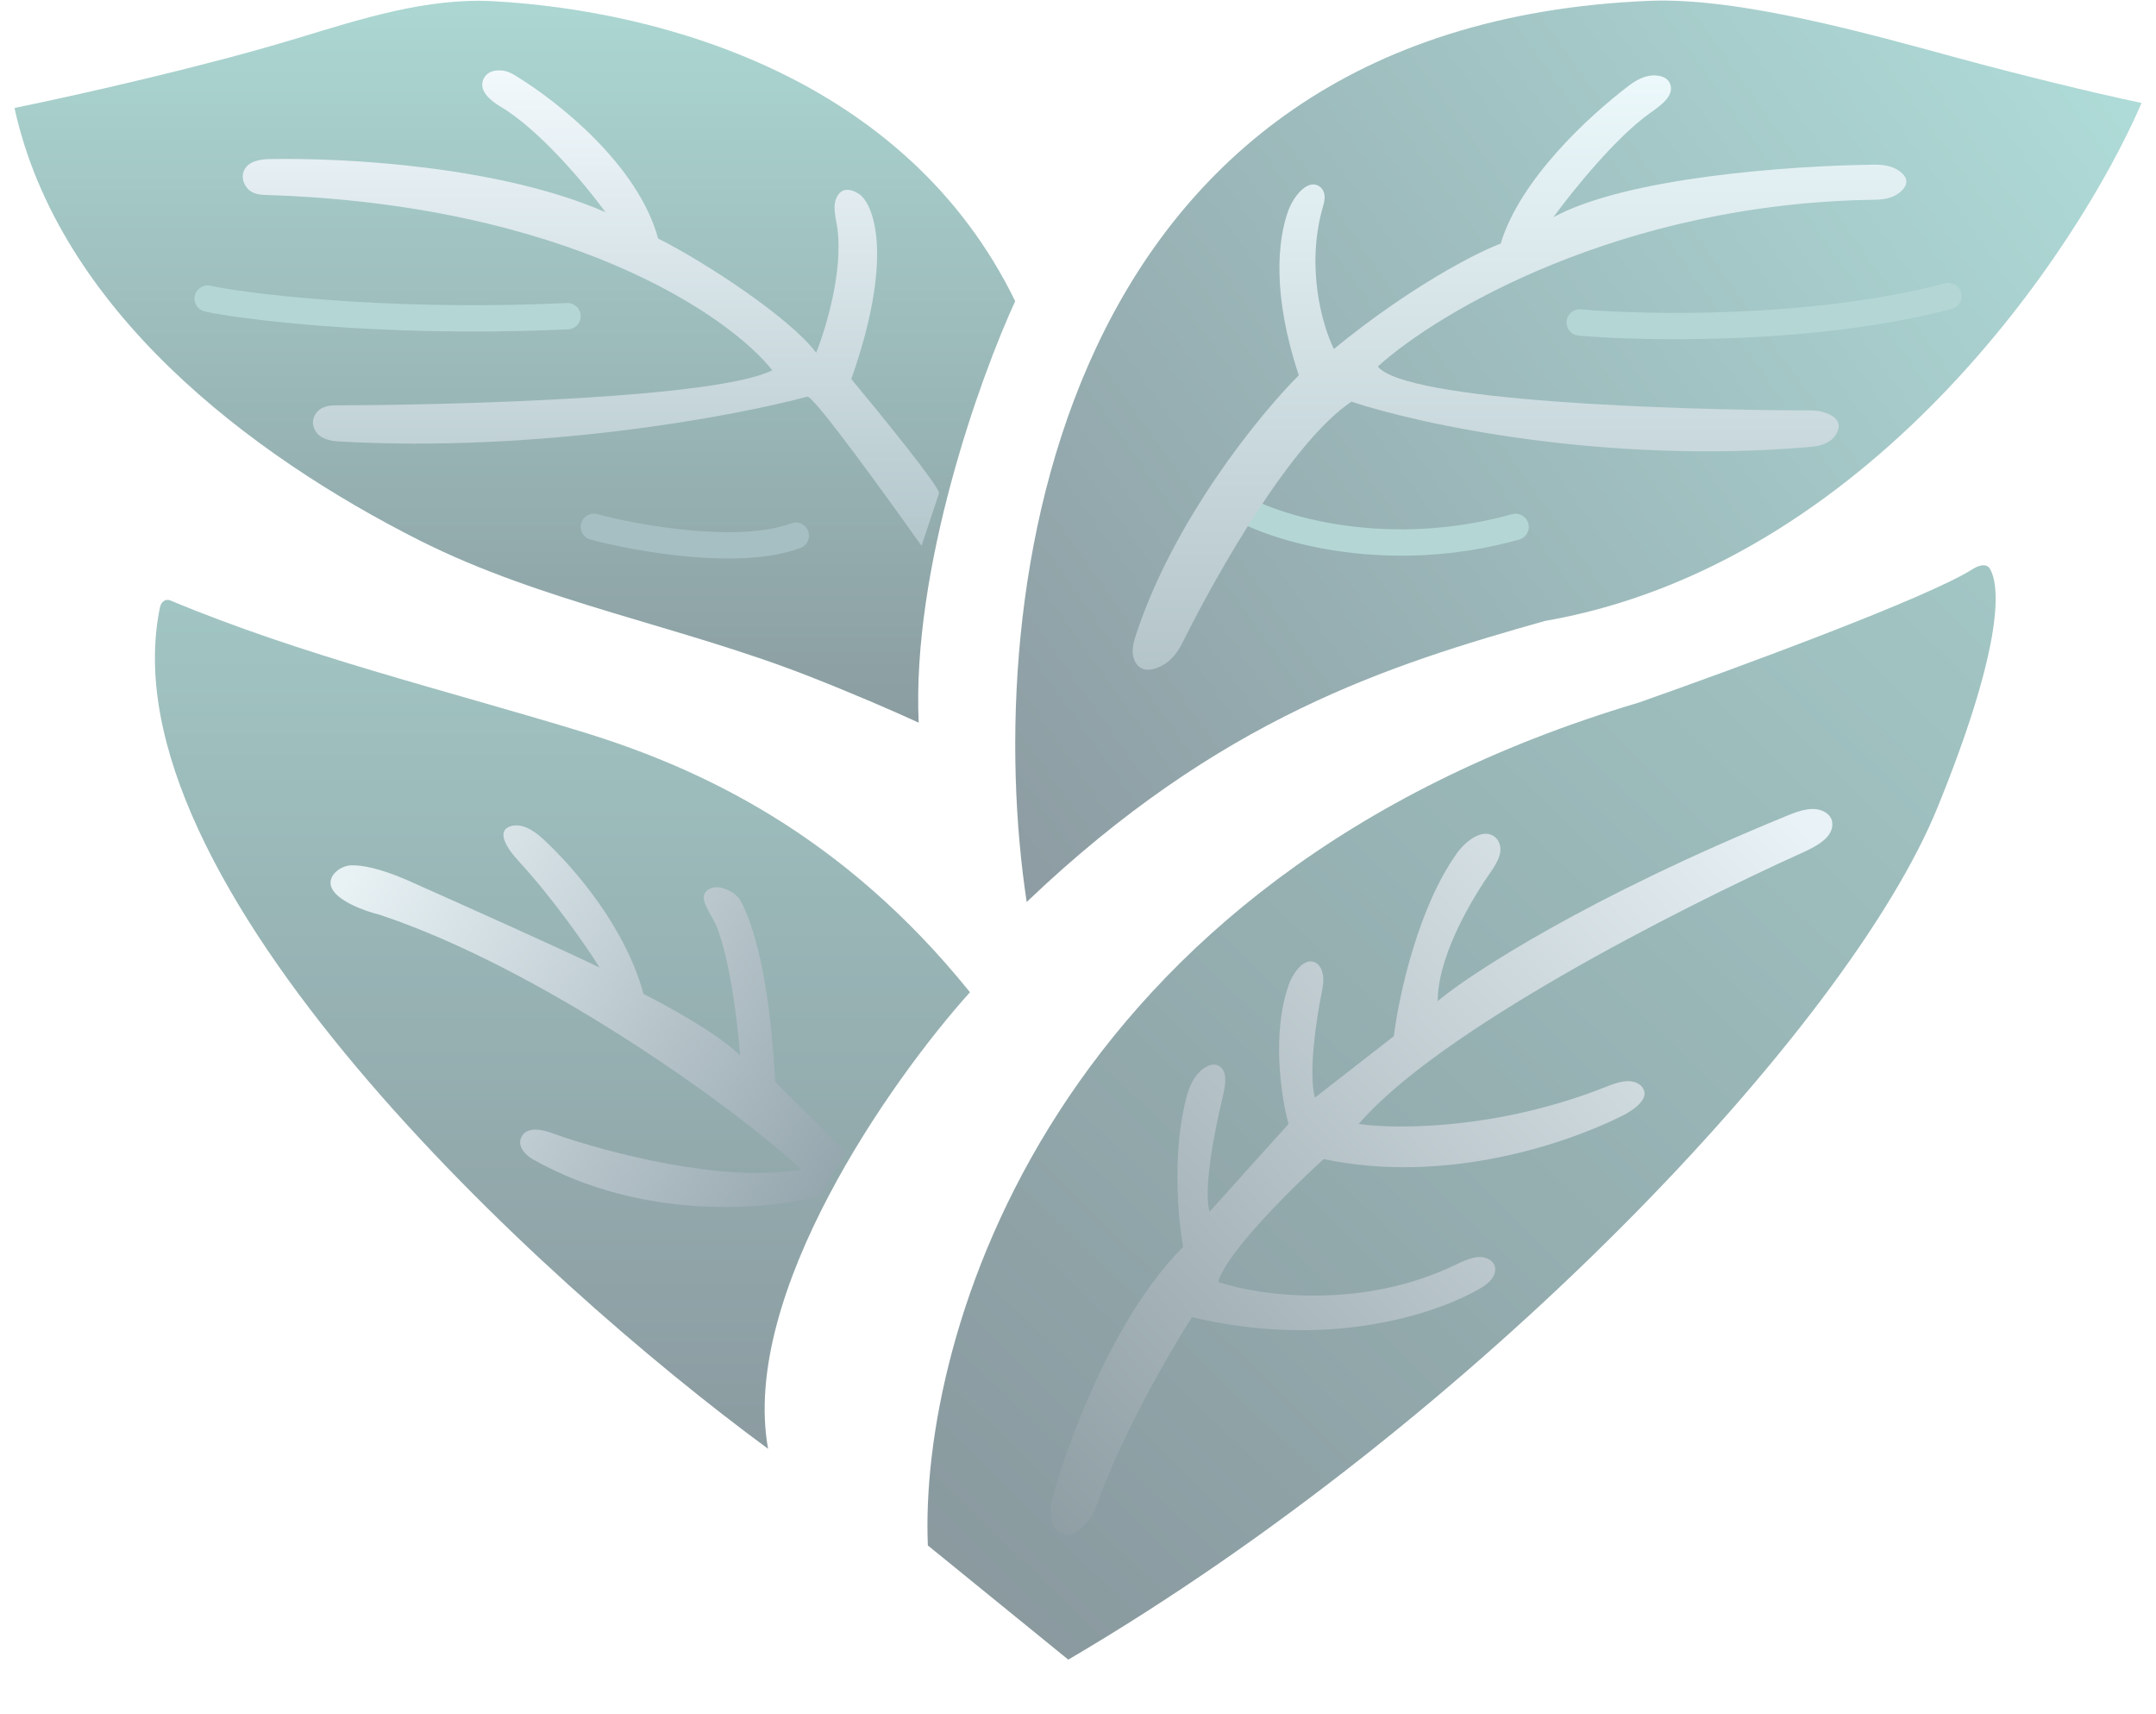 <svg width="39" height="31" viewBox="0 0 39 31" fill="none" xmlns="http://www.w3.org/2000/svg">
<g opacity="0.5">
<path d="M29.646 12.705C18.975 15.881 16.625 24.191 16.784 27.949L19.324 30.014C26.692 25.694 33.428 18.58 35.045 14.61C36.195 11.787 36.205 10.635 35.995 10.286C35.931 10.179 35.787 10.226 35.682 10.293C34.879 10.806 31.427 12.079 29.646 12.705Z" fill="url(#paint0_linear_83_4041)"/>
<path d="M24.578 20.327C26.019 18.646 30.315 16.455 32.615 15.415C32.864 15.302 33.18 15.136 33.142 14.866C33.131 14.791 33.088 14.737 33.028 14.697C32.826 14.564 32.561 14.656 32.336 14.748C28.733 16.221 26.623 17.59 26.007 18.104C26.007 17.354 26.534 16.4 26.922 15.834C27.047 15.652 27.205 15.436 27.115 15.234C27.101 15.202 27.082 15.175 27.06 15.153C26.853 14.954 26.528 15.189 26.36 15.423C25.66 16.393 25.307 17.987 25.213 18.739L23.784 19.851C23.67 19.396 23.802 18.485 23.907 17.956C23.93 17.843 23.951 17.726 23.927 17.613C23.906 17.515 23.867 17.455 23.818 17.422C23.614 17.284 23.394 17.577 23.312 17.81C23.004 18.68 23.168 19.815 23.308 20.327L21.878 21.915C21.771 21.487 21.958 20.502 22.114 19.855C22.165 19.643 22.225 19.343 22.022 19.264C21.949 19.236 21.867 19.262 21.788 19.312C21.611 19.427 21.519 19.632 21.464 19.837C21.202 20.815 21.306 22.024 21.402 22.55C20.132 23.82 19.285 26.149 19.02 27.155C18.971 27.403 19.016 27.562 19.106 27.661C19.348 27.928 19.712 27.569 19.834 27.23C20.298 25.937 21.146 24.466 21.561 23.82C24.001 24.401 25.919 23.787 26.755 23.313C26.894 23.234 27.042 23.122 27.047 22.962C27.049 22.887 27.015 22.833 26.963 22.794C26.786 22.662 26.543 22.77 26.344 22.866C24.642 23.695 22.787 23.435 22.037 23.185C22.164 22.677 23.36 21.491 23.943 20.962C26.111 21.419 28.27 20.713 29.339 20.182C29.554 20.075 29.85 19.869 29.714 19.671C29.7 19.649 29.681 19.631 29.659 19.615C29.481 19.488 29.239 19.58 29.035 19.661C27.112 20.423 25.282 20.427 24.578 20.327Z" fill="url(#paint1_linear_83_4041)"/>
<path d="M13.894 26.201C13.386 23.406 16.117 19.532 17.546 17.944C15.236 15.08 12.658 13.882 10.499 13.225C8.026 12.472 5.469 11.856 3.084 10.86C2.992 10.821 2.915 10.884 2.894 10.982C1.864 15.933 9.764 23.169 13.894 26.201Z" fill="url(#paint2_linear_83_4041)"/>
<path d="M14.817 21.628L15.293 20.834L14.023 19.564C13.923 17.669 13.621 16.694 13.393 16.286C13.306 16.128 13.01 15.99 12.848 16.069C12.564 16.207 12.873 16.508 12.983 16.804C13.216 17.437 13.346 18.513 13.387 19.087C13.006 18.706 12.064 18.187 11.641 17.976C11.314 16.778 10.419 15.728 9.837 15.185C9.67 15.03 9.452 14.876 9.234 14.943C9.223 14.946 9.214 14.949 9.204 14.954C8.979 15.053 9.192 15.365 9.359 15.547C10.021 16.267 10.612 17.124 10.847 17.499C10.339 17.245 8.306 16.335 7.353 15.911C6.875 15.706 6.559 15.645 6.361 15.649C6.156 15.653 5.927 15.835 5.989 16.03C6.067 16.278 6.562 16.468 6.877 16.546C9.735 17.499 13.176 19.934 14.499 21.151C13.102 21.405 10.953 20.834 10.053 20.516C9.648 20.354 9.48 20.442 9.424 20.581C9.364 20.734 9.495 20.884 9.638 20.965C11.622 22.089 13.898 21.883 14.817 21.628Z" fill="url(#paint3_linear_83_4041)"/>
<path d="M27.043 10.293C27.171 10.262 27.25 10.134 27.219 10.006C27.189 9.878 27.06 9.799 26.932 9.83L27.043 10.293ZM22.235 9.702L22.154 9.926C23.009 10.233 25.18 10.741 27.043 10.293L26.988 10.062L26.932 9.83C25.198 10.247 23.131 9.771 22.315 9.478L22.235 9.702Z" fill="black"/>
<path d="M29.837 0.015C19.015 0.457 17.74 10.834 18.572 16.312C22.065 12.977 25.135 12.025 27.941 11.231C33.784 10.214 37.574 4.561 38.739 1.862C37.844 1.674 36.553 1.358 35.394 1.043C33.824 0.616 31.463 -0.052 29.837 0.015Z" fill="url(#paint4_linear_83_4041)"/>
<path d="M28.576 5.832C29.793 5.938 32.831 5.991 35.245 5.355" stroke="#69B0AC" stroke-width="0.476" stroke-linecap="round"/>
<path d="M22.493 9.211C23.181 9.581 25.129 10.164 27.416 9.529" stroke="#69B0AC" stroke-width="0.476" stroke-linecap="round"/>
<path d="M28.099 3.929C29.422 3.207 32.367 2.998 33.89 2.978C34.051 2.976 34.218 2.995 34.351 3.088C34.565 3.238 34.489 3.386 34.347 3.494C34.218 3.591 34.049 3.611 33.888 3.613C29.315 3.681 26.015 5.64 24.923 6.628C25.423 7.253 30.263 7.417 32.739 7.422C32.823 7.422 32.905 7.428 32.985 7.453C33.302 7.55 33.3 7.721 33.205 7.867C33.111 8.013 32.93 8.067 32.757 8.082C29.05 8.404 25.688 7.677 24.447 7.264C23.38 7.975 22.045 10.31 21.398 11.608C21.313 11.779 21.199 11.941 21.03 12.032C20.731 12.193 20.582 12.088 20.518 11.933C20.46 11.793 20.498 11.636 20.545 11.491C21.222 9.415 22.778 7.503 23.494 6.787C23.011 5.337 23.11 4.347 23.301 3.817C23.394 3.558 23.657 3.214 23.877 3.378C23.905 3.399 23.926 3.428 23.94 3.461C23.983 3.554 23.953 3.661 23.925 3.759C23.617 4.851 23.927 5.906 24.129 6.311C25.527 5.167 26.723 4.564 27.146 4.405C27.492 3.254 28.732 2.103 29.474 1.542C29.613 1.438 29.775 1.354 29.948 1.364C30.101 1.374 30.178 1.434 30.21 1.515C30.294 1.729 30.047 1.903 29.858 2.037L29.85 2.043C29.234 2.479 28.458 3.436 28.099 3.929Z" fill="url(#paint5_linear_83_4041)"/>
<path d="M16.618 13.069C16.491 10.274 17.729 6.823 18.364 5.447C16.403 1.42 12 0.197 8.943 0.023C7.721 -0.047 6.527 0.344 5.356 0.698C3.717 1.195 1.498 1.699 0.262 1.953C1.064 5.606 4.517 8.223 7.585 9.771C9.812 10.894 12.323 11.322 14.644 12.234C15.422 12.539 16.136 12.848 16.618 13.069Z" fill="url(#paint6_linear_83_4041)"/>
<path d="M3.756 5.4C4.21 5.506 6.773 5.877 10.266 5.718" stroke="#69B0AC" stroke-width="0.476" stroke-linecap="round"/>
<path d="M10.742 9.528C11.536 9.74 13.378 10.068 14.395 9.687" stroke="#4E8086" stroke-width="0.476" stroke-linecap="round"/>
<path d="M16.669 9.872L16.987 8.919C16.987 8.792 15.928 7.49 15.399 6.855C16.161 4.695 15.822 3.732 15.557 3.52C15.342 3.377 15.218 3.429 15.151 3.54C15.045 3.715 15.122 3.936 15.149 4.139C15.249 4.897 14.949 5.915 14.764 6.379C14.287 5.744 12.752 4.738 11.905 4.314C11.543 2.984 10.096 1.836 9.318 1.364C9.244 1.318 9.163 1.282 9.076 1.275C8.89 1.259 8.792 1.331 8.745 1.431C8.654 1.629 8.857 1.811 9.044 1.922C9.755 2.341 10.585 3.333 10.953 3.838C9.051 3.006 6.259 2.85 4.867 2.877C4.693 2.881 4.494 2.919 4.418 3.076C4.361 3.195 4.4 3.308 4.466 3.395C4.539 3.491 4.666 3.522 4.787 3.525C10.257 3.693 13.184 5.702 13.97 6.696C12.981 7.191 8.406 7.324 6.063 7.331C5.937 7.332 5.805 7.36 5.728 7.459C5.637 7.575 5.649 7.69 5.7 7.784C5.778 7.93 5.958 7.973 6.124 7.983C9.722 8.19 13.26 7.535 14.605 7.173C14.732 7.173 16.034 8.972 16.669 9.872Z" fill="url(#paint7_linear_83_4041)"/>
</g>
<defs>
<linearGradient id="paint0_linear_83_4041" x1="36.149" y1="10.164" x2="18.047" y2="28.902" gradientUnits="userSpaceOnUse">
<stop stop-color="#468F8B"/>
<stop offset="1" stop-color="#153540"/>
</linearGradient>
<linearGradient id="paint1_linear_83_4041" x1="32.656" y1="14.928" x2="18.206" y2="27.949" gradientUnits="userSpaceOnUse">
<stop stop-color="#D4E6EE"/>
<stop offset="1" stop-color="#173742"/>
</linearGradient>
<linearGradient id="paint2_linear_83_4041" x1="10.174" y1="10.798" x2="10.174" y2="26.201" gradientUnits="userSpaceOnUse">
<stop stop-color="#448C88"/>
<stop offset="1" stop-color="#183843"/>
</linearGradient>
<linearGradient id="paint3_linear_83_4041" x1="6.242" y1="15.911" x2="15.134" y2="21.31" gradientUnits="userSpaceOnUse">
<stop stop-color="#D2E6EC"/>
<stop offset="1" stop-color="#2D4E5D"/>
</linearGradient>
<linearGradient id="paint4_linear_83_4041" x1="38.69" y1="2.223" x2="19" y2="16.197" gradientUnits="userSpaceOnUse">
<stop stop-color="#5EB7B0"/>
<stop offset="1" stop-color="#1C3B47"/>
</linearGradient>
<linearGradient id="paint5_linear_83_4041" x1="27.48" y1="1.363" x2="27.48" y2="12.113" gradientUnits="userSpaceOnUse">
<stop stop-color="#DAF3F8"/>
<stop offset="1" stop-color="#698A94"/>
</linearGradient>
<linearGradient id="paint6_linear_83_4041" x1="9.313" y1="0" x2="9.313" y2="13.069" gradientUnits="userSpaceOnUse">
<stop stop-color="#59AFA6"/>
<stop offset="1" stop-color="#173B43"/>
</linearGradient>
<linearGradient id="paint7_linear_83_4041" x1="10.688" y1="1.272" x2="10.688" y2="9.872" gradientUnits="userSpaceOnUse">
<stop stop-color="#E6F3FB"/>
<stop offset="1" stop-color="#678F98"/>
</linearGradient>
</defs>
</svg>
